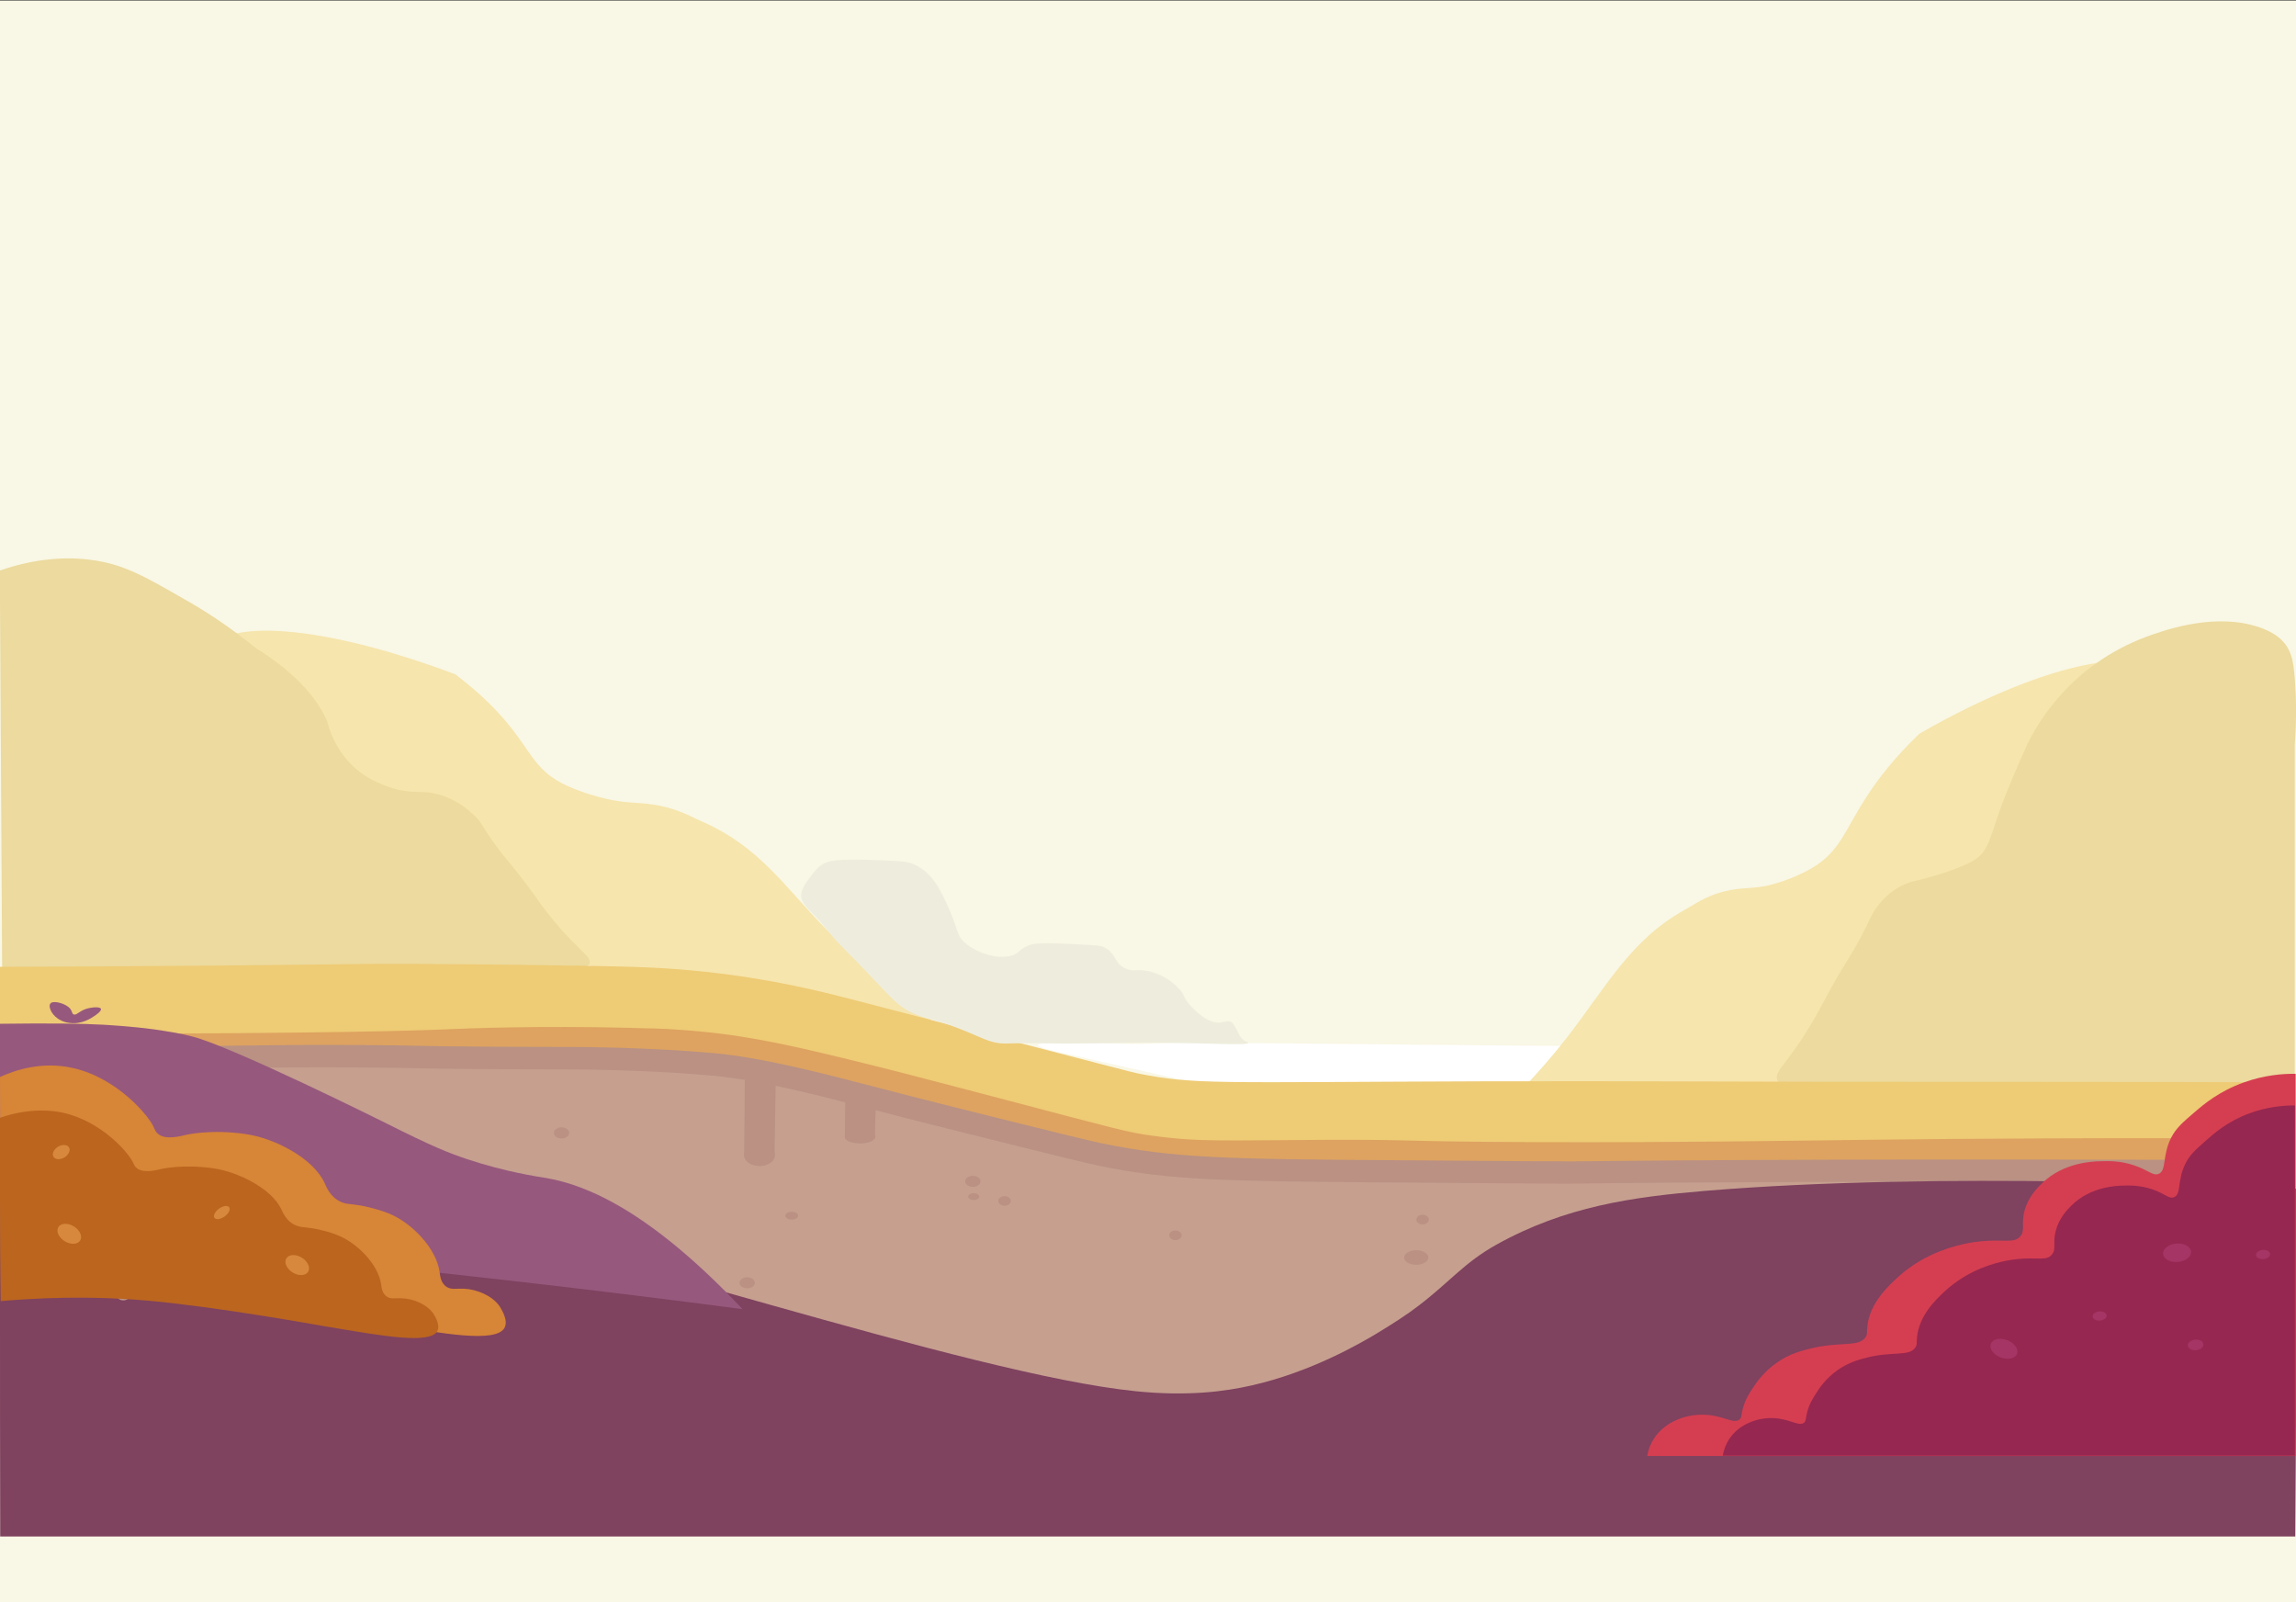 <?xml version="1.0" encoding="utf-8"?>
<!-- Generator: Adobe Illustrator 25.2.0, SVG Export Plug-In . SVG Version: 6.00 Build 0)  -->
<svg version="1.1" xmlns="http://www.w3.org/2000/svg" xmlns:xlink="http://www.w3.org/1999/xlink" x="0px" y="0px"
	 viewBox="0 0 1290 900" style="enable-background:new 0 0 1290 900;" xml:space="preserve">
<rect x="0" y="0" width="1290" height="900" fill="#333333" stroke="none"/>
<style type="text/css">
	.st0{fill:#F9F7E5;}
	.st1{fill:#FFFFFF;}
	.st2{fill:#C69F8F;}
	.st3{fill:#BA9183;}
	.st4{fill:#7F425F;}
	.st5{fill:#F6E5AC;}
	.st6{fill:#ECDA9E;}
	.st7{fill:#DEA360;}
	.st8{fill:#EECB75;}
	.st9{fill:#EEEDDD;}
	.st10{fill:#97587D;}
	.st11{fill:#D78536;}
	.st12{fill:#BB651F;}
	.st13{fill:#D7883C;}
	.st14{fill:#D53E51;}
	.st15{fill:#962750;}
	.st16{fill:#A43565;}
</style>
<g id="background">
	<rect x="0" y="0.3" class="st0" width="1290" height="900"/>
	<path class="st1" d="M915,587.3c-3.9,0.4-12.5,0.4-29.4,0.3c-37.5-0.2-153.9-1.4-153.9-1.4c-111.1-1.1-71.7,0.9-107.3-0.1
		c-17-0.4-40.6-1.3-41.3,0.9c-0.4,1.3,8,3.2,21.6,6.2c57.6,12.9,54.1,12.3,57.6,12.9c22.6,3.8,28.6,1.6,85.8,2.5
		c46,0.7,92.1-1.3,138.2-0.8c3.5,0,10.3,0.2,17-2.1c3.8-1.3,5-2.5,15.6-10.6c7.5-5.7,9.8-7.3,8.8-8.3
		C926.5,585.7,921.3,586.6,915,587.3z"/>
	<g>
		<path class="st2" d="M2,771.6c2.4-0.4,6-0.9,10.6-1.5c67.2-7.8,128.1,9.6,175.8,27.9c0,0,78.3,24.2,148.5,41.1
			c108.2,26,292.9,4.1,292.9,4.1c266.8-25.7,653.6-36.6,656.3-66.1c0,0,0,0,0-27.6c0-6.2,0-12.4,0-18.6c0-6.1,0-31.6,0-31.6
			c0-6.2,0-12.3,0-18.5c0.1-12.3,0.2-16.5-0.1-23.5c-0.6-11.3-0.8-17-2.1-18.2c-9.2-8.7-38.5-0.1-118.8,11.1
			c-14.7,2.1-22,3.2-28.2,3.7c-39.7,3-72.4-4.2-192.2-2c-59.5,1.1-145,2.1-250.7,1.4C594.4,626.8,513,612,456.6,603.5
			c-35.5-5.4-58-7.9-71.1-9.2c-24.5-2.5-77.9-7.1-181.8-5.9c-52.3,0.6-121.1,2.8-202,9.1C1.9,655.6,1.9,713.6,2,771.6z"/>
	</g>
	<path class="st3" d="M1.3,592.1c-0.5,2.6,0,5.3-0.1,7.9c0,0.2,0,0.6,0.4,0.9c0.6,0.3,1.6,0.3,5,0.1c0.7,0,1.4-0.1,2.1-0.1
		c4.5-0.4,12-0.1,12-0.1c9.3,0.3,18.6-0.1,28,0c24.6,0.1,78.1-1,116.3-1.2c19.5-0.1,47.5-0.1,81.8,0.7c8.1,0.1,19.1,0.2,32.1,0.3
		c34.3,0.2,46.9-0.1,68.9,0.6c16.6,0.5,32.6,1.5,32.6,1.5s10.4,0.7,19.6,1.5c27.5,2.5,63.6,12.1,85.5,17.8c0,0,32,8.4,78.2,19.8
		c30.6,7.6,45.8,11.4,53.5,13c39.9,8.3,71.3,8.7,159.8,9.4c65.3,0.5,98,0.7,103.2,0.7c66.4-0.8,183.3-1.5,404.6-0.7
		c0.2-4.5,0.4-10.8,0.4-18.2c0-8.5,0-12.7-0.3-13.5c-2.4-6.8-66.9-11-405.2,11.5c-42.7,0.5-85.5,1-128.2,1.5
		c-131.2-22-262.4-44.1-393.6-66.1c-44.5-0.4-89.1-0.8-133.6-1.2c-19.4,1.2-38.9,2.5-58.3,3.7c-54.9-1-109.8-2-164.7-3.1
		c0,1.6,0,4,0,5.7C1.3,592.1,1.3,591.9,1.3,592.1z"/>
	<path class="st4" d="M1290.8,667.8c-30.3-1.5-201.1-9.9-333.3,1.2c-40.2,3.4-78,8.6-116.8,30.2c-18.2,10.2-25.8,20.6-43.6,34.2
		c-6.6,5.1-14.4,10.1-23.8,15.8c-8.6,5.1-36.4,21.5-70.3,29.1c-14.5,3.3-35.6,6.2-64.9,3.2c-94.5-9.6-307.6-83.6-432-107.5
		c-45.2-8.7-115.7-17.9-206-10.8C0.1,685.2,0,707.4,0,729.5c0,44.5,0,89.1,0.1,133.6c429.8,0,859.7,0,1289.5,0
		C1290,798,1290.4,732.9,1290.8,667.8z"/>
	<path class="st5" d="M1214.8,414.4c-2.4,2.5-4.7,5-7.1,7.5c-3.4,11.2-6.8,22.4-10.3,33.6c-4.1,7.4-8.2,14.7-12.3,22.1
		c-8.1,4.1-16.3,8.3-24.4,12.4c-11.1,2-22.1,3.9-33.2,5.9c-8.4,1.7-16.7,3.4-25.1,5.1c-8.8,10.4-17.5,20.9-26.3,31.3
		c-19.6,22.3-39.3,44.7-58.9,67c-1.8,1.5-4.8,3.7-8.8,6.2c-19.4,11.6-39.5,11.8-68.2,14.5c-19.1,1.8-32.8,3.1-48.1,6.2
		c-43.9,8.8-64.8,24.8-69,21c-4.7-4.3,24.7-22.8,56.6-63.5c22.6-28.9,36.2-55.7,66.9-72.6c4.8-2.6,11.5-7.8,22.4-10.4
		c9.3-2.3,13.6-1.2,23.5-3.1c0,0,12.5-2.5,24.9-9.6c16.9-9.7,18.9-21.8,32.3-41.9c5.6-8.5,14.6-20.5,28.8-34
		c59.1-33.9,111.2-48.2,131-37C1213.5,377.1,1225.1,385.3,1214.8,414.4z"/>
	<path class="st6" d="M1139.1,418c-5.9,13-10.3,23.6-13.1,30.8c-8.4,21.4-7.7,29.8-18.7,35.5c-4,2.1-13.7,6-24.7,8.9
		c-6.6,1.8-7.5,1.6-11.1,3c-10.7,4.3-15.8,11.6-18.4,15.4c-2.3,3.5-1.2,2.8-8,15.6c-6.2,11.6-7.5,12-17.1,29.3
		c-3.9,7.1-4.1,7.7-6.8,12.5c-14.8,26.7-23.8,31.9-22.9,36.8c1.3,7.8,27.3,14.1,135.7,7.4c42.4-2.6,59.6,1.5,93.9-0.4
		c25.2-1.4,46.2-3.6,61.4-5.4c0-63,0-126,0-189c1.1-14.9,0.8-27.5,0-37.2c-0.8-10.7-2.1-17.7-9.5-23.5c-1-0.8-5.9-4.5-15.5-6.8
		c-23.8-5.8-49.2,3.5-58.1,6.7C1162.8,373.7,1144.4,407.2,1139.1,418z"/>
	<path class="st7" d="M1.3,579.5c-0.5,2.6,0,5.3-0.1,8c0,0.2,0,0.6,0.4,0.9c0.6,0.3,1.6,0.3,5,0.1c0.7,0,1.4-0.1,2.1-0.1
		c4.5-0.4,12.1-0.1,12.1-0.1c9.3,0.3,18.7-0.1,28.1,0c24.7,0.1,78.4-1,116.7-1.3c19.6-0.1,47.7-0.1,82.1,0.7
		c8.1,0.1,19.1,0.2,32.2,0.3c34.4,0.2,47-0.1,69.1,0.6c16.6,0.5,32.7,1.5,32.7,1.5s10.4,0.7,19.6,1.5c27.6,2.5,63.8,12.1,85.8,17.8
		c0,0,32.1,8.4,78.5,19.9c30.7,7.6,46,11.4,53.7,13c40.1,8.3,71.6,8.8,160.3,9.4c65.5,0.5,98.3,0.7,103.6,0.7
		c66.6-0.8,183.9-1.5,405.9-0.7c0.2-4.6,0.4-10.8,0.4-18.2c0-8.5,0-12.7-0.3-13.5c-2.4-6.9-67.2-11.1-406.5,11.5
		c-42.9,0.5-85.8,1-128.6,1.5c-131.6-22.1-263.2-44.2-394.9-66.2c-44.7-0.4-89.3-0.8-134-1.2c-19.5,1.2-39,2.5-58.5,3.7
		c-55.1-1-110.2-2-165.3-3.1c0,1.6,0,4,0,5.7C1.3,579.4,1.3,579.3,1.3,579.5z"/>
	<path class="st5" d="M115.9,385c3.3,9.2,6.5,18.3,9.8,27.5c4.1,6,8.3,12.1,12.4,18.1c8.6,3.5,17.2,7,25.9,10.4
		c11.9,1.8,23.7,3.5,35.6,5.3c9,1.5,17.9,3,26.9,4.5c9.1,8.6,18.1,17.2,27.2,25.8c20.3,18.5,40.6,36.9,60.9,55.4
		c1.9,1.8,4.8,4.3,9.1,6.9c18.6,11.1,40.6,9.2,73.2,11.1c4.1,0.2,27.7,1.8,51.7,5.8c47,7.8,69,21.2,73.6,18.1
		c5.2-3.4-25.7-18.9-58.6-52.5c-23.3-23.8-36.9-45.8-69.4-60c-5.1-2.2-12.2-6.5-23.7-8.8c-9.9-2-14.6-1.1-25.2-2.9
		c0,0-13.3-2.2-26.5-8.2c-17.8-8.1-19.6-18-33.2-34.6c-5.7-7-15-16.9-29.8-28.1c-66-24.9-120.3-31.4-136.5-16.9
		C115.6,365.2,111.5,371.7,115.9,385z"/>
	<path class="st6" d="M143.5,363.9c25.3,15.8,35.7,30.6,40.4,41.5c0,0,4,19.6,21.6,30.6c8.6,5.4,18,7.6,18,7.6
		c10.6,2.4,13.9,0.1,23.3,2.8c9.7,2.8,15.6,8,18.6,10.7c5,4.4,4.7,5.9,11.9,16.1c7.1,10,8.7,10.4,19.7,25.2
		c4.5,6.1,4.8,6.7,7.8,10.8c17.1,23,27.5,27.5,26.5,31.7c-1.5,6.7-31.6,12.1-157,6.4c-36.2-0.1-72.4-0.2-108.6-0.3
		c-21.5-1.2-43-2.3-64.5-3.5c-0.4-74.3-0.9-148.7-1.3-223c23.8-8.3,42.3-7.2,51.1-6c18.1,2.3,30,9.1,52.2,21.9
		C114.9,342.9,128.9,352,143.5,363.9z"/>
	<path class="st8" d="M1289.4,608v31.6c-102-0.6-184.4,0-242.4,0.7c-51.4,0.6-102.4,1.5-180.2,1.3c-85.7-0.3-65.3-1.5-122-1.3
		c-56.8,0.2-70.5,1.4-97.9-2.4c-13.2-1.8-17.9-3.2-89.6-22.1c-38.1-10-57.4-15.1-83.9-21.5c-33.5-8.1-58-13.5-91.1-15.8
		c-9.3-0.7-15.8-0.8-28.2-1.1c-50.7-1.3-91.3,0.3-100.9,0.7c-0.7,0-1.1,0-1.6,0.1c-33.7,1.4-104.3,2.6-252.3,2.6
		c0-12.6,0-25.1,0-37.7c36.8-0.1,73.6-0.3,110.4-0.6c32.2-0.3,64.4-0.6,96.5-1c0,0,35.1-0.4,120.5,1c30.3,0.5,47.5,1,69.6,3.4
		c37.9,4.1,65.2,11.1,81.5,15.3c158.2,41.1,158.1,41.1,161.5,41.8c32.1,6.4,42.3,4.9,197.1,4.4c81.6-0.2,163.2,0.4,244.9,0.3
		C1129.2,607.7,1200.9,607.7,1289.4,608z"/>
	<path class="st9" d="M450.1,503c0-3.4,2.1-6.2,4.7-9.8c3-4,4.6-6.1,7.7-7.9c3-1.7,7.4-2.9,25.2-2.3c13.8,0.5,20.7,0.7,23.7,1.7
		c12.3,4.3,17,15,22.3,27c4.8,10.8,3.5,14.3,9.8,19c5.8,4.4,16,8.2,24.2,6.3c5.4-1.3,4.3-3.8,10.7-6.1c2.6-0.9,5.7-1.6,27.7-0.4
		c11.8,0.6,12.8,0.9,13.9,1.4c7.6,3.4,5.5,9.7,13.2,12.5c4.3,1.5,5.4-0.2,11.9,1.1c9,1.9,14.3,6.9,16.3,8.9
		c5.1,4.8,2.6,5.7,8.2,11.3c2.2,2.3,9.3,9.4,15.9,8.7c2-0.2,4-1.2,5.9-0.5c0.8,0.3,1.3,0.8,2.4,2.6c2.5,4.2,2.3,5.6,4.5,7.4
		c1.7,1.5,3.1,1.5,3,1.9c-0.4,1.8-24.1-0.1-53.7-0.1c-19.1,0-43.4,0.8-58,0.4c-0.9,0-4.2-0.1-8.6-0.1c-9.7-0.1-13.2,0.2-16.2,0.2
		c-8.9-0.1-12.6-3.3-27-8.8c-13.9-5.3-15.2-4.2-23.3-7.6c-11.8-4.9-12.1-8.5-42.6-39.2c-5.4-5.4-9.3-11.5-14.8-16.9
		C453.2,509.7,450.2,507,450.1,503z"/>
	<path class="st3" d="M418.5,601.8c-0.1,15.2-0.2,30.4-0.4,45.6c-0.6,2.9,1,5.5,4.3,6.8c0.6,0.2,2.7,1,5.5,0.8
		c2.4-0.2,3.9-1.1,4.5-1.5c4-2.3,3-6,2.8-6.6c0.2-15.1,0.5-30.1,0.7-45.2"/>
	<path class="st3" d="M475,610.9c-0.1,9-0.2,17.9-0.3,26.9c-0.6,1.7,1,3.3,4.2,4c0.6,0.1,2.7,0.6,5.4,0.5c2.4-0.1,3.8-0.6,4.5-0.9
		c3.9-1.4,3-3.5,2.8-3.9c0.2-8.9,0.5-17.8,0.7-26.7"/>
	<ellipse class="st3" cx="546.6" cy="663.6" rx="4.3" ry="3.1"/>
	<ellipse class="st3" cx="315.5" cy="636.4" rx="4.3" ry="3.1"/>
	<ellipse class="st3" cx="444.8" cy="682.9" rx="3.6" ry="2.2"/>
	<ellipse class="st3" cx="660.4" cy="693.9" rx="3.5" ry="2.7"/>
	<ellipse class="st3" cx="419.8" cy="720.6" rx="4.3" ry="3.1"/>
	<ellipse class="st3" cx="564.4" cy="674.6" rx="3.5" ry="2.7"/>
	<ellipse class="st3" cx="69.3" cy="727.8" rx="3.5" ry="2.7"/>
	<ellipse class="st3" cx="72.5" cy="639.3" rx="5" ry="3"/>
	<ellipse class="st3" cx="799.3" cy="685.1" rx="3.5" ry="2.7"/>
	<ellipse class="st3" cx="547.1" cy="672.2" rx="3.1" ry="1.9"/>
	<ellipse class="st3" cx="795.7" cy="706.4" rx="6.8" ry="4.1"/>
	<path class="st10" d="M-0.8,575.1c29.9-0.4,47.5-0.1,58.3,0.5c0,0,0.1,0,0.1,0c1.7,0.1,16.1,0.9,28.7,2.6c4.2,0.6,7.8,1.2,10.8,1.7
		c3.7,0.6,7.2,1.4,10.8,2.3c22.7,5.7,109.3,48.9,109.3,48.9c25.2,12.7,34.7,16.5,45.1,20c22,7.3,39.5,9.8,44.9,10.7
		c23.7,4.1,59.4,19.9,110,73.6c-40.4-5.3-81.6-10.4-123.5-15.2c-101.1-11.6-199-20.8-293.4-27.9C0,660.5,0,640.4,0.1,627.5
		c0-3.3,0.1-12-0.1-23.7C-0.2,591.7-0.5,581.7-0.8,575.1z"/>
	<path class="st10" d="M32.5,572.2c-4.1-2.8-5.8-7.7-3.7-8.9c2-1.2,8.3,0.5,10.6,3.3c1.3,1.6,0.9,3,2.2,3.3c1.6,0.3,2.8-1.8,6.6-3.1
		c3.3-1.1,7.6-1.3,8.4-0.3c1,1.2-3,3.9-3.7,4.3c-1.7,1.2-7.1,4.8-13.9,3.8C35.5,574.2,33.3,572.7,32.5,572.2z"/>
</g>
<g id="grassLeft">
	<g>
		<path class="st11" d="M0.6,726.1c40.8-4.3,73.5-2.8,96.1-0.5c28.1,2.8,69.9,9.5,122,18.4c29.1,5,59.7,10.6,64.7,2
			c2.7-4.6-2.7-12.1-2.9-12.5c-4-5.5-12.1-9.2-19.8-9.6c-4.4-0.2-6.9,0.7-9.6-0.9c-3.5-2.1-3.8-6.4-4.1-8.4
			c-1.8-13.4-15.9-28-28.9-33.1c-7.8-3-15.4-4.3-15.4-4.3c-5.8-1-8.2-0.6-11.5-2.2c-5.8-2.8-7.8-8.2-8.9-10.6
			c-6.4-13.7-27.7-24.9-43.9-27.3c-19.9-3-33.9,0.4-33.9,0.4c-3.1,0.7-11.2,3-15.5-0.4c-1.6-1.2-2.1-2.7-2.3-3.2
			c-2.6-6.8-20.8-28.3-45.5-33.9C23.5,595.9,8,601.3,0,605C0.2,645.4,0.4,685.7,0.6,726.1z"/>
		<path class="st12" d="M0.4,730.9c35.1-3.1,63.4-2,83.4-0.2c37.8,3.4,94,13.5,99.1,14.4c3.6,0.6,5.9,1,6.6,1.1
			c25.3,4.2,51.8,8.9,56.1,1.7c2.3-3.9-2.3-10.2-2.5-10.5c-3.4-4.6-10.5-7.8-17.2-8.1c-3.8-0.2-6,0.6-8.3-0.8
			c-3-1.8-3.3-5.4-3.5-7.1c-1.6-11.3-13.8-23.6-25.1-27.8c-6.7-2.6-13.4-3.6-13.4-3.6c-5.1-0.8-7.1-0.5-9.9-1.9
			c-5-2.3-6.7-6.9-7.7-8.9c-5.5-11.5-24.1-20.9-38.1-22.9c-17.3-2.5-29.4,0.4-29.4,0.4c-2.7,0.6-9.7,2.5-13.5-0.4
			c-1.4-1-1.8-2.3-2-2.7c-2.2-5.5-17.6-23.6-39.5-28.5c-4.5-1-17.8-3.3-35.5,2.8C0,643.2,0,658.6,0,674.1
			C0,693.2,0.2,712.1,0.4,730.9z"/>
		
			<ellipse transform="matrix(0.523 -0.852 0.852 0.523 -572.018 364.026)" class="st13" cx="39.2" cy="693" rx="4.9" ry="7.2"/>
		
			<ellipse transform="matrix(0.523 -0.852 0.852 0.523 -525.843 481.589)" class="st13" cx="167.3" cy="710.5" rx="4.9" ry="7.2"/>
		
			<ellipse transform="matrix(0.854 -0.521 0.521 0.854 -332.05 112.773)" class="st13" cx="34.5" cy="646.8" rx="5.1" ry="3.5"/>
		
			<ellipse transform="matrix(0.809 -0.588 0.588 0.809 -376.676 203.531)" class="st13" cx="124.7" cy="681" rx="5.1" ry="2.7"/>
	</g>
	<path class="st10" d="M0.4,651"/>
</g>
<g id="grassRight0">
	<g>
		<path class="st14" d="M1289.8,817.9c0-71.6,0-143.2,0-214.7c-7.2-0.1-17.5,0.7-29,4.8c-13.8,4.9-22.5,12.2-27.6,16.6
			c-7,6-10.6,9.1-13.4,14.6c-5.1,10.2-2.4,18.4-7,20.2c-3.2,1.3-5.7-2.1-13.8-4.8c-8-2.7-14.8-2.4-18.7-2.3
			c-4.4,0.1-20.9,0.6-32.9,12.3c-2.5,2.4-7.7,7.5-9.9,15.4c-2.1,7.7,0.6,11.2-2.5,14.6c-3.6,4-9.2,1.4-22.2,2.7
			c-2.2,0.2-14.7,1.5-27.8,7.7c-10,4.7-16.3,10.3-18.3,12.1c-5.8,5.3-15.9,14.6-17.5,27.5c-0.5,3.8,0.2,4.7-1,6.5
			c-3.9,5.9-14.3,2.3-30.9,6.4c-4.9,1.2-11.8,2.9-18.9,7.9c-7.5,5.2-11.6,11.3-13.2,13.7c-2.4,3.6-4.6,7-6,12.1
			c-1,3.9-0.5,5.1-1.9,6.2c-3.3,2.7-9-2.3-19.8-2.7c-3-0.1-9,0.1-15.4,2.9c-2.3,1-7.5,3.4-11.7,8.9c-3.4,4.5-4.5,8.9-4.9,11.4
			H1289.8z"/>
		<path class="st15" d="M1289.4,817.9c0-65.6,0-131.3,0-196.9c-6.3-0.1-15.5,0.7-25.6,4.4c-12.2,4.5-19.8,11.2-24.3,15.2
			c-6.2,5.5-9.4,8.3-11.8,13.4c-4.5,9.3-2.1,16.9-6.2,18.5c-2.8,1.2-5.1-2-12.2-4.4c-7-2.4-13.1-2.2-16.5-2.1
			c-3.9,0.1-18.4,0.6-29.1,11.3c-2.2,2.2-6.8,6.9-8.7,14.1c-1.8,7,0.5,10.3-2.2,13.4c-3.2,3.7-8.2,1.3-19.6,2.5
			c-2,0.2-13,1.4-24.5,7.1c-8.8,4.3-14.4,9.5-16.2,11.1c-5.1,4.8-14,13.3-15.4,25.3c-0.4,3.5,0.2,4.3-0.9,6
			c-3.4,5.4-12.6,2.1-27.3,5.8c-4.3,1.1-10.4,2.7-16.7,7.2c-6.6,4.7-10.3,10.4-11.6,12.5c-2.1,3.3-4.1,6.4-5.3,11.1
			c-0.9,3.6-0.5,4.6-1.6,5.7c-2.9,2.5-7.9-2.1-17.4-2.5c-2.7-0.1-8,0.1-13.6,2.6c-2,0.9-6.7,3.1-10.4,8.1c-3,4.1-4,8.2-4.4,10.4
			H1289.4z"/>
		
			<ellipse transform="matrix(0.997 -8.131764e-02 8.131764e-02 0.997 -53.155 101.766)" class="st16" cx="1222.8" cy="703.5" rx="7.9" ry="5.2"/>
		
			<ellipse transform="matrix(0.357 -0.934 0.934 0.357 16.666 1538.817)" class="st16" cx="1125.8" cy="757.3" rx="5.2" ry="7.9"/>
		
			<ellipse transform="matrix(0.997 -8.131764e-02 8.131764e-02 0.997 -53.079 105.694)" class="st16" cx="1271.1" cy="704.5" rx="4" ry="2.6"/>
		
			<ellipse transform="matrix(0.997 -8.071566e-02 8.071566e-02 0.997 -56.943 102.008)" class="st16" cx="1233.3" cy="755.3" rx="4.4" ry="3"/>
		
			<ellipse transform="matrix(0.997 -8.131764e-02 8.131764e-02 0.997 -56.186 98.349)" class="st16" cx="1179.3" cy="739" rx="4" ry="2.6"/>
	</g>
</g>
</svg>

